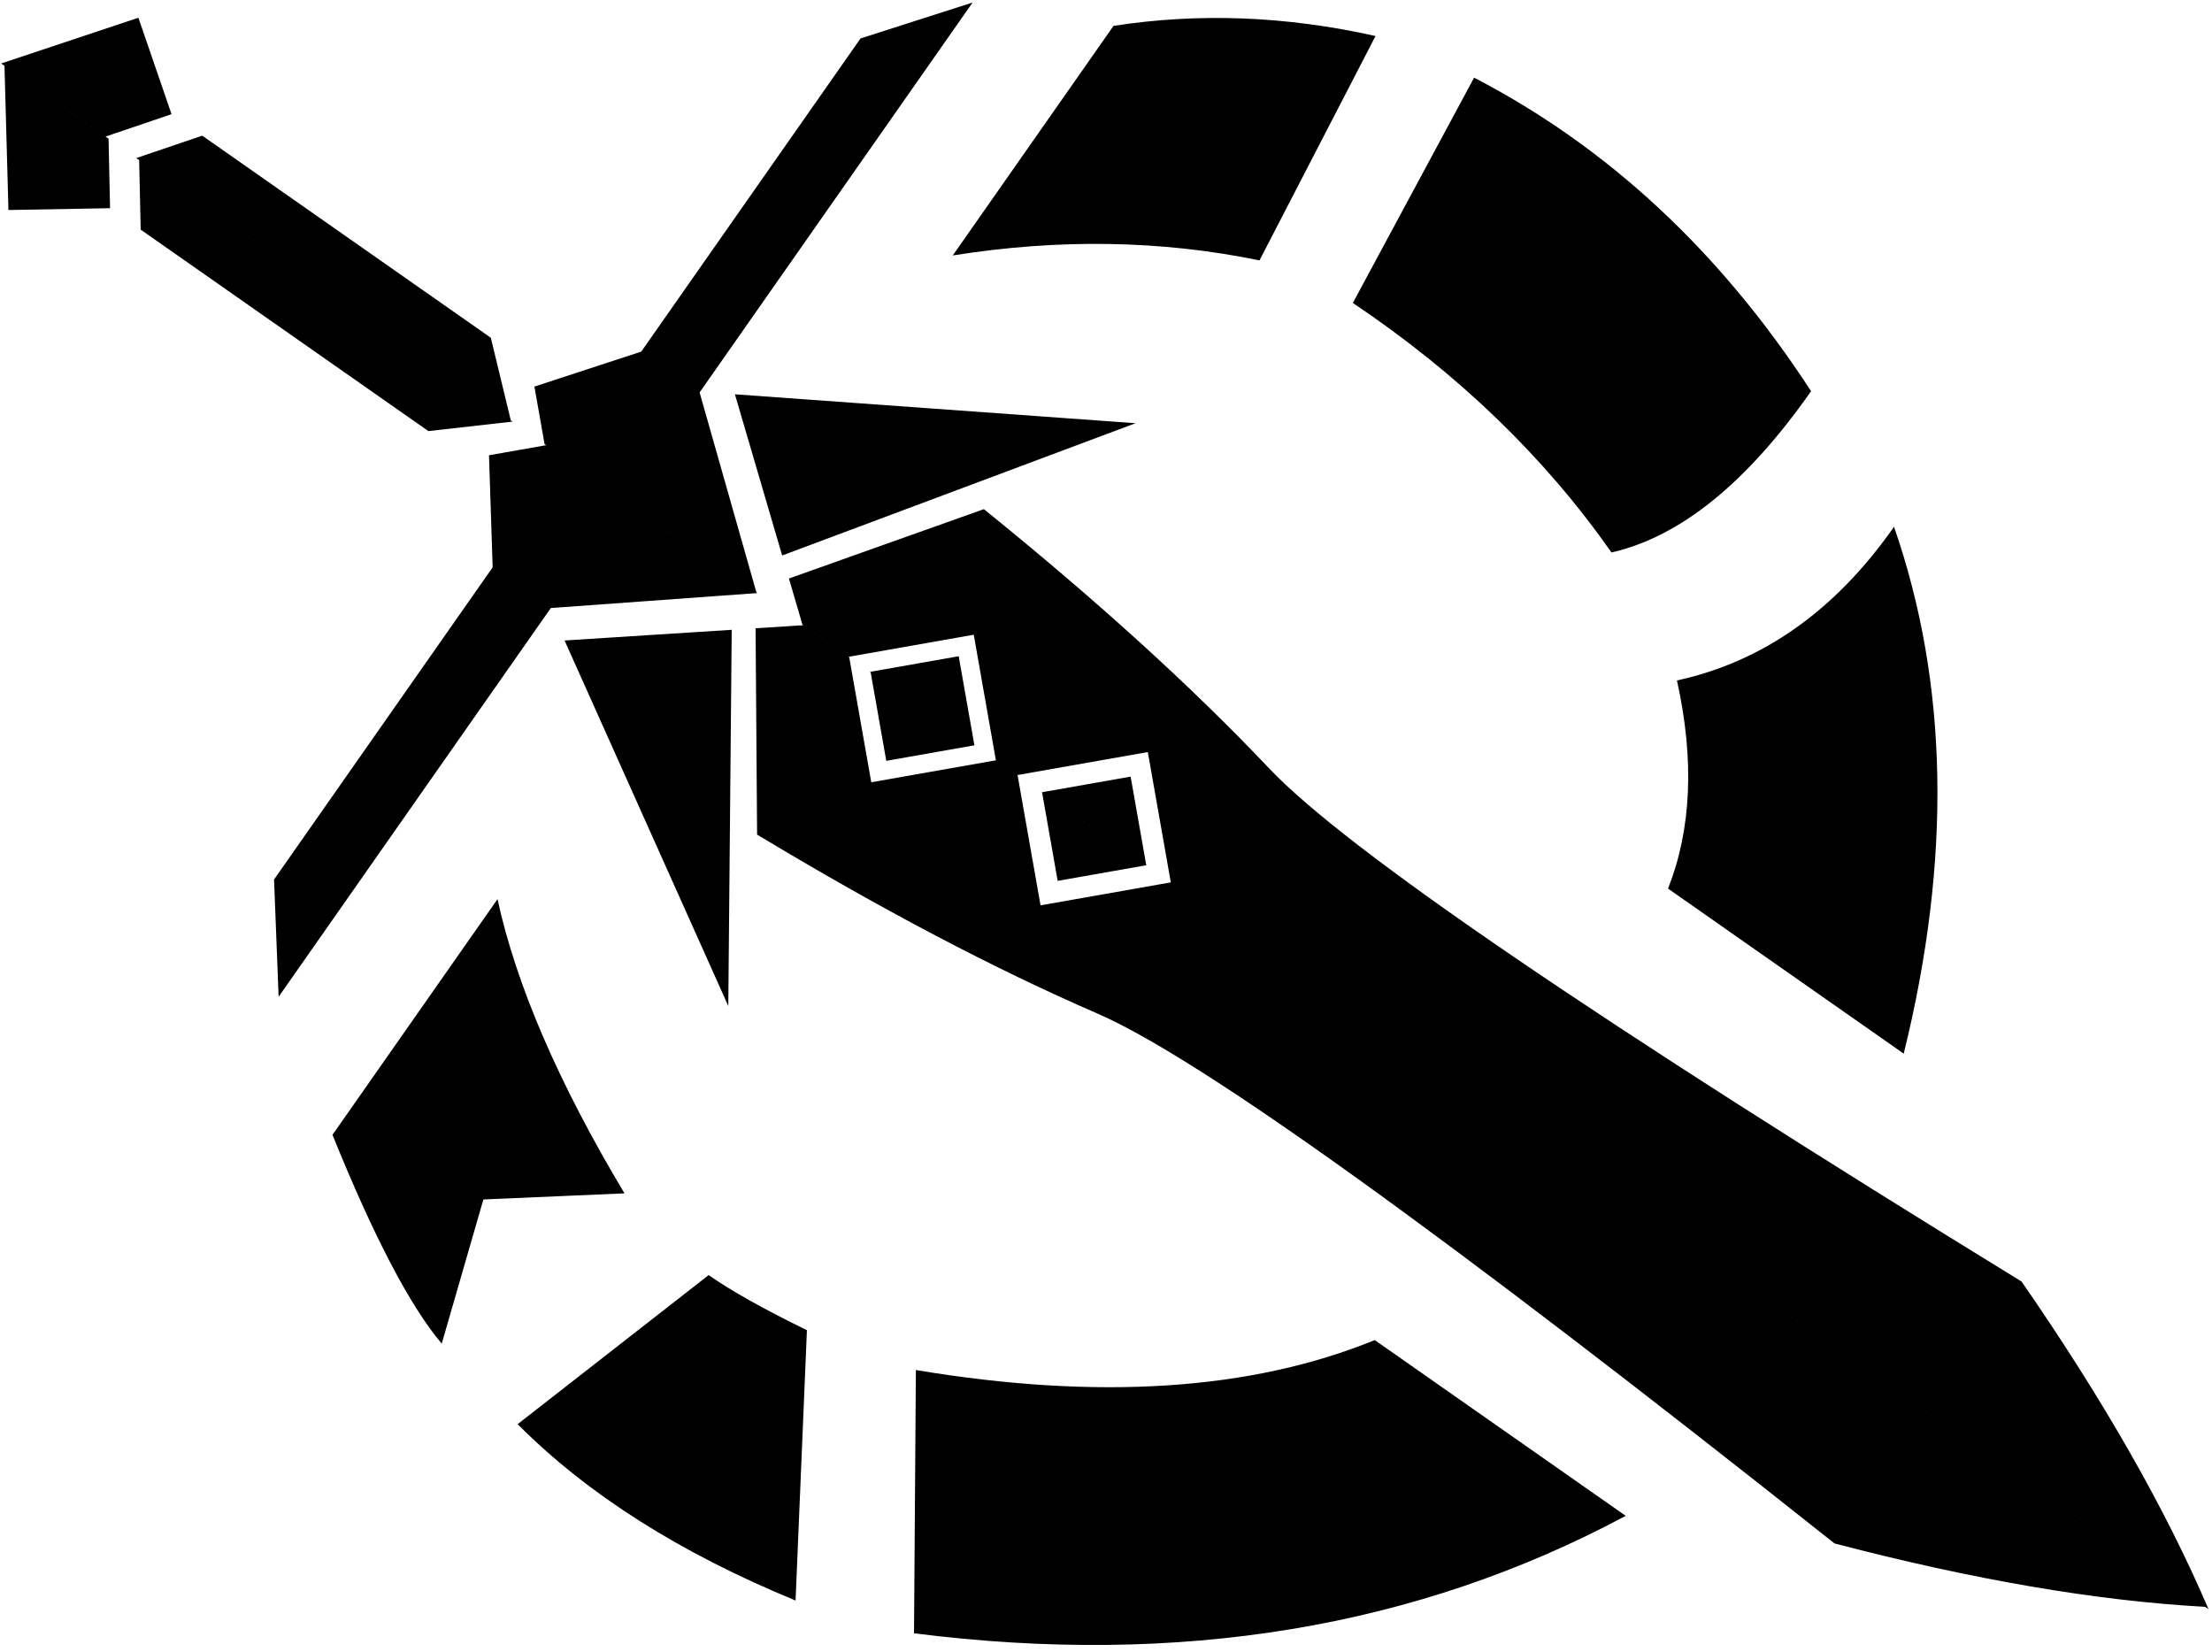 <svg xmlns="http://www.w3.org/2000/svg" viewBox="0 0 296 221"><path fill="black" fill-rule="evenodd" d="m101.11 84.069 6.39-.409 6.143 4.302 2.947 16.713 16.713-2.947 2.867 2.007 3.07 17.41 17.409-3.07 138.437 96.934c-14.5-.794-31.035-3.622-49.604-8.486-52.043-41.324-84.931-64.963-98.666-70.918-13.735-5.955-28.904-13.931-45.505-23.928l-.201-27.608Zm21.45 99.253c24.412 4.072 44.88 2.737 61.402-4.006l33.585 23.517c-27.993 14.988-59.739 20.227-95.238 15.716l.25-35.227Zm-53.292 7.243L94.83 170.62c3.004 2.103 7.387 4.561 13.148 7.375l-1.52 36.169c-15.483-6.365-27.88-14.232-37.19-23.6Zm70.179-84.535 13.925 9.75-11.838 2.088-2.087-11.838ZM116.51 89.97l13.926 9.75-11.838 2.088-2.088-11.838Zm-49.936 30.345c2.51 11.524 8.175 24.646 16.994 39.367l-18.884.816-5.573 19.292c-4.232-4.998-9.105-14.31-14.62-27.938l22.083-31.537Zm8.975-34.611 22.366-1.43-.458 50.341-21.908-48.911ZM65.435 60.92l7.66-1.351 28.261 19.788-27.65 2.004-36.421 52.016-.613-15.689 29.253-41.776-.49-14.992ZM18.622 21.427 68.59 56.415l-11.265 1.269-38.5-26.959-.203-9.298ZM.6 8.808l13.926 9.751.203 9.299L1.13 28.1.6 8.808ZM18.23 21.152l8.834-2.998 38.617 27.04 2.67 11.053-50.121-35.095ZM.153 8.495l18.366-6.12 4.436 12.902-8.834 2.999L.153 8.496ZM105.57 77.411l26.091-9.282c15.118 12.219 27.84 23.78 38.164 34.682 10.325 10.903 43.89 33.793 100.693 68.67 10.954 15.833 19.292 30.447 25.015 43.842l-138.857-97.23-3.08-17.461-17.461 3.079-2.876-2.014-2.956-16.764-16.764 2.956-6.162-4.315-1.807-6.163ZM224.403 91.05c11.524-2.511 21.206-9.364 29.045-20.56 7.288 20.974 7.722 44.473 1.3 70.496l-31.537-22.083c3.142-7.973 3.54-17.258 1.192-27.853Zm-27.146-80.658c17.912 9.288 32.943 23.271 45.093 41.951-8.604 12.288-17.507 19.482-26.71 21.583-8.955-12.78-20.491-23.91-34.608-33.388Zm-57.836 95.62 11.874-2.094 2.094 11.874-13.968-9.78Zm-23.006-16.11 11.874-2.093 2.094 11.874-13.968-9.78Zm32.59-86.439c11.415-1.773 23.103-1.321 35.063 1.357l-15.529 30.022c-13.162-2.705-26.843-2.925-41.043-.66l21.509-30.719ZM98.342 52.76l53.617 3.87-47.292 17.7-6.325-21.57Zm-26.829-1.031 14.299-4.682 29.341-41.904L130.15.337 93.618 52.511l7.597 26.748-28.347-19.848-1.355-7.683Z"/></svg>
